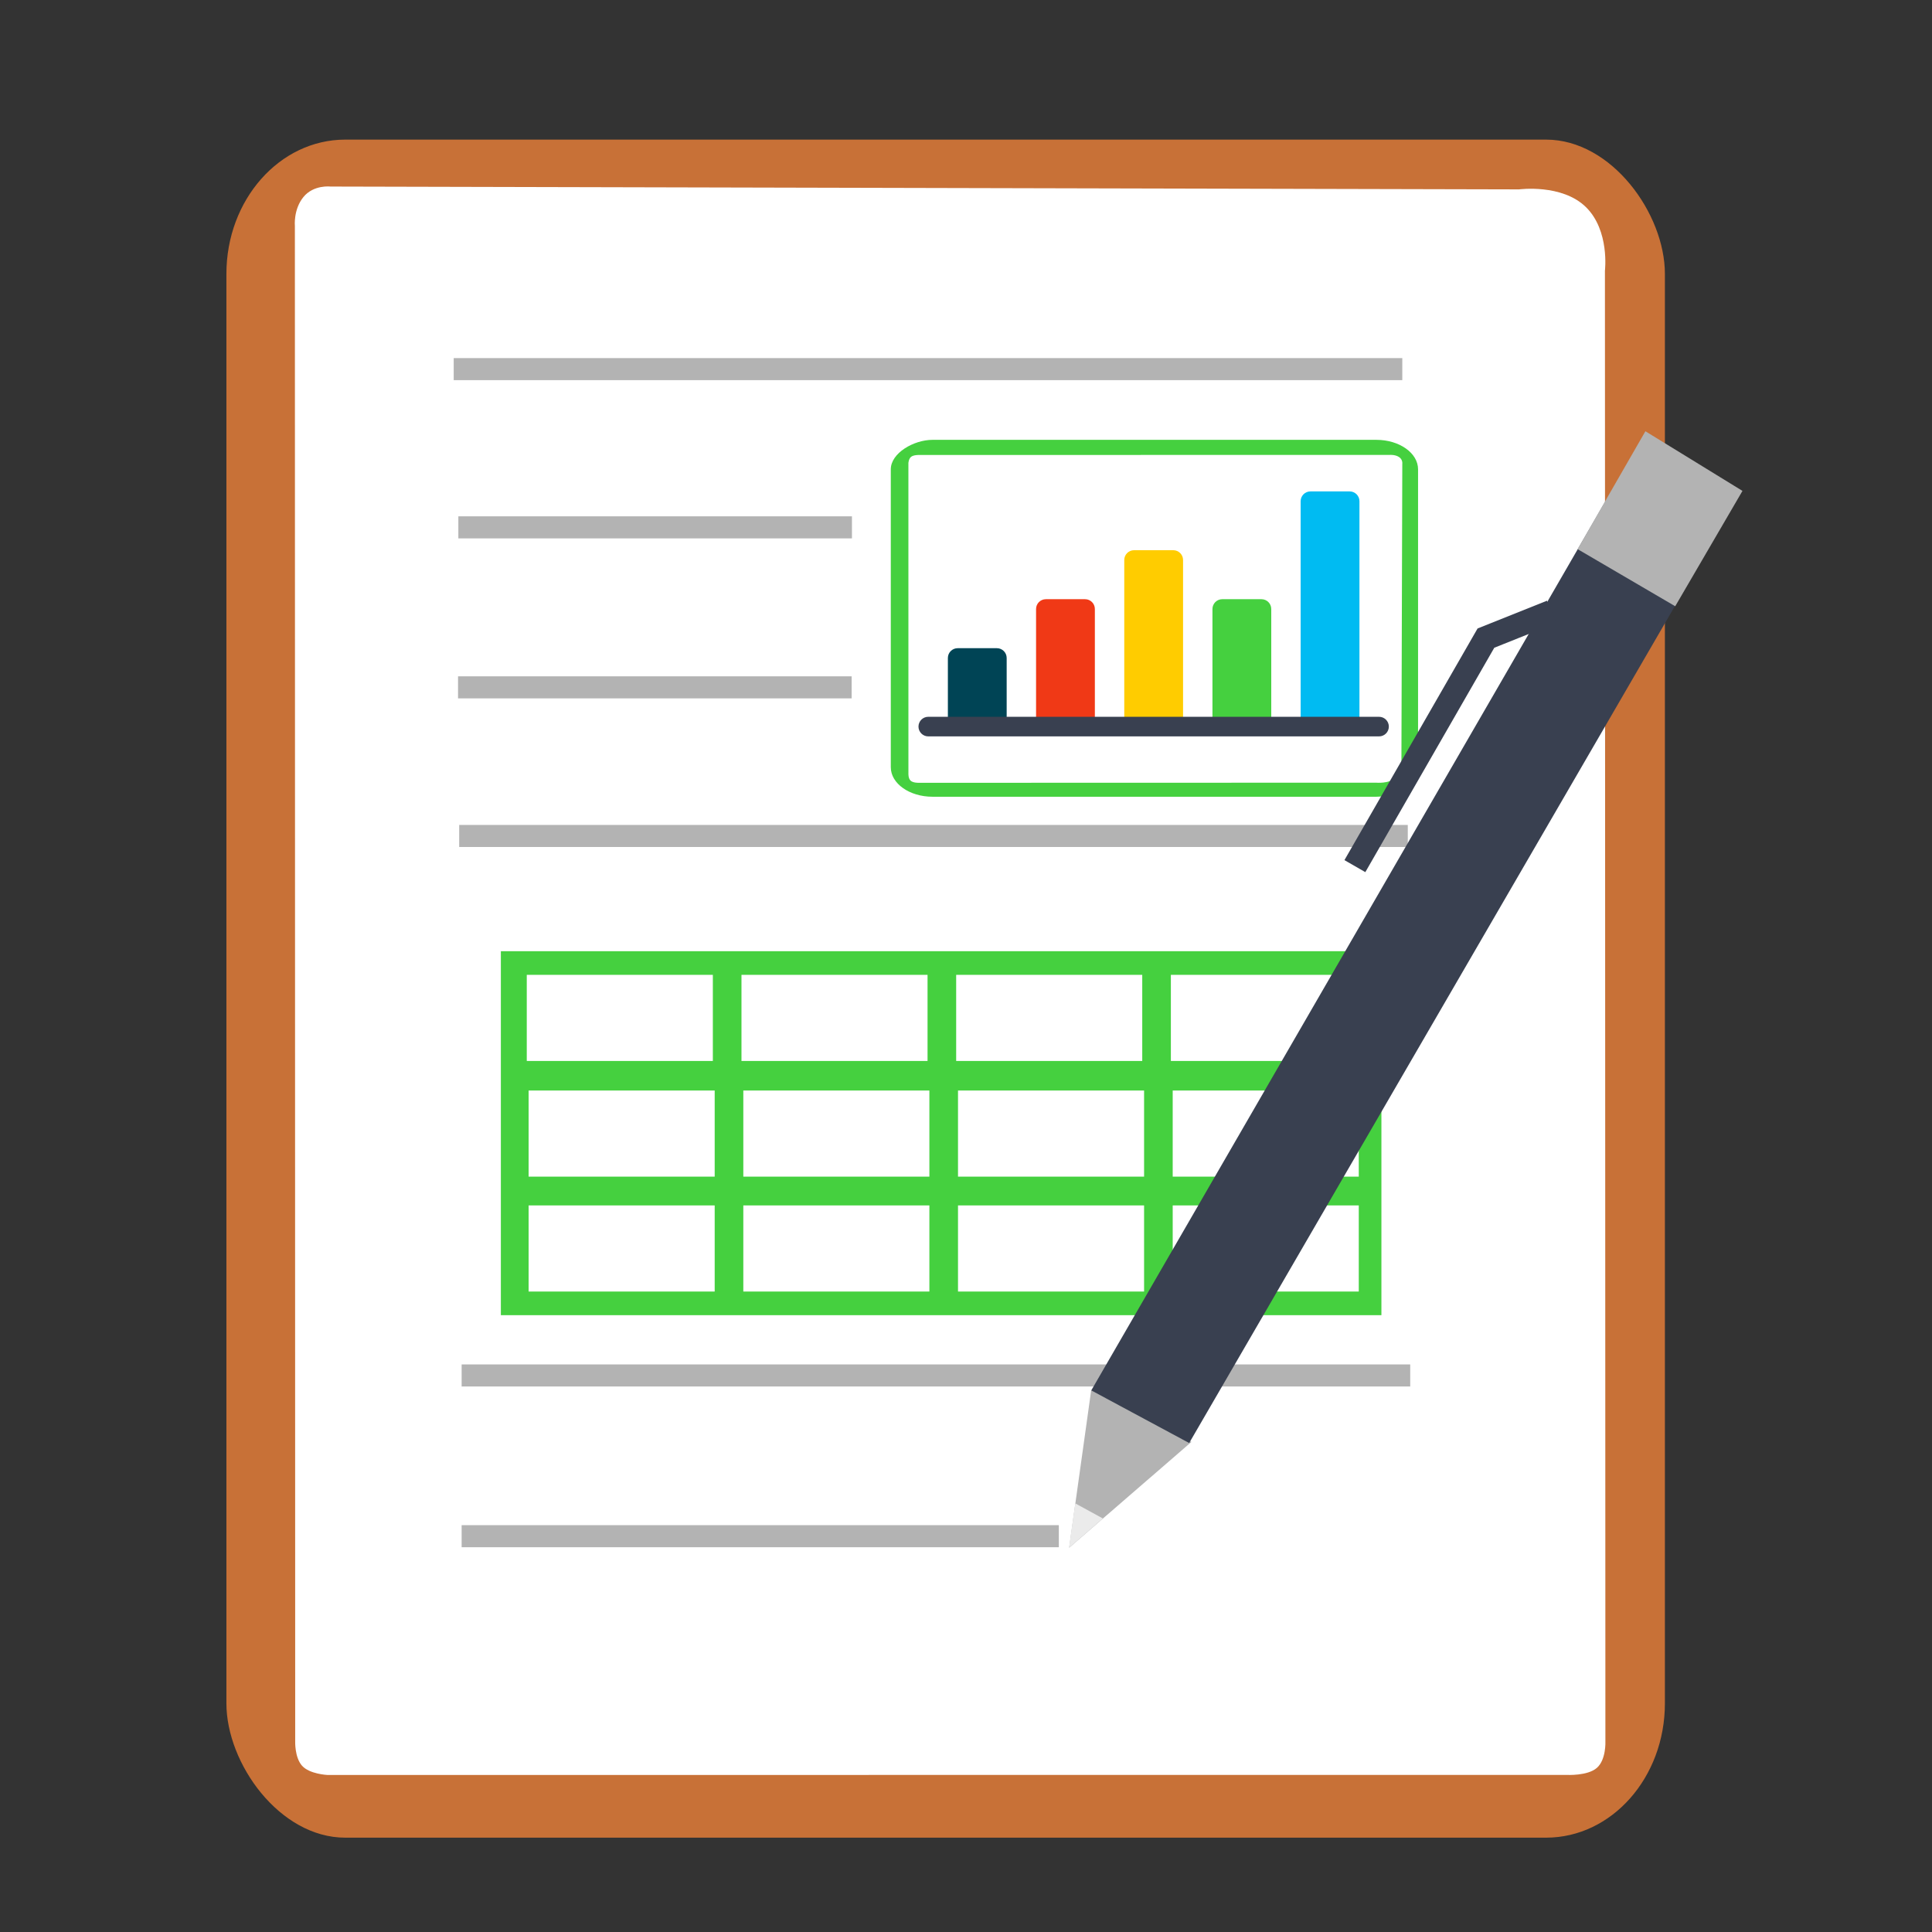 <?xml version="1.0" encoding="UTF-8" standalone="no"?>
<svg
   xmlns:dc="http://purl.org/dc/elements/1.1/"
   xmlns:cc="http://creativecommons.org/ns#"
   xmlns:rdf="http://www.w3.org/1999/02/22-rdf-syntax-ns#"
   xmlns:svg="http://www.w3.org/2000/svg"
   xmlns="http://www.w3.org/2000/svg"
   xmlns:xlink="http://www.w3.org/1999/xlink"
   xmlns:sodipodi="http://sodipodi.sourceforge.net/DTD/sodipodi-0.dtd"
   xmlns:inkscape="http://www.inkscape.org/namespaces/inkscape"
   viewBox="0 0 512 512"
   height="512"
   width="512"
   version="1.1"
   id="svg2"
   inkscape:version="0.91 r13725"
   sodipodi:docname="applications-office.svg">
  <rect x="0" y="0" width="512" height="512" fill="#333333" stroke="none"/>
  <sodipodi:namedview
     pagecolor="#ffffff"
     bordercolor="#666666"
     borderopacity="1"
     objecttolerance="10"
     gridtolerance="10"
     guidetolerance="10"
     inkscape:pageopacity="0"
     inkscape:pageshadow="2"
     inkscape:window-width="1366"
     inkscape:window-height="715"
     id="namedview18"
     showgrid="false"
     inkscape:zoom="0.40625"
     inkscape:cx="-253.29834"
     inkscape:cy="399.60689"
     inkscape:window-x="0"
     inkscape:window-y="24"
     inkscape:window-maximized="1"
     inkscape:current-layer="svg2" />
  <defs
     id="defs6">
    <filter
       height="1.096"
       y="-0.048"
       width="1.096"
       x="-0.048"
       id="filter4329"
       style="color-interpolation-filters:sRGB">
      <feGaussianBlur
         id="feGaussianBlur4331"
         stdDeviation="2.132" />
    </filter>
    <filter
       height="1.033"
       y="-0.016"
       width="1.04"
       x="-0.02"
       id="filter4376"
       style="color-interpolation-filters:sRGB">
      <feGaussianBlur
         id="feGaussianBlur4378"
         stdDeviation="1.174" />
    </filter>
    <filter
       height="1.057"
       y="-0.029"
       width="1.063"
       x="-0.032"
       id="filter4436"
       style="color-interpolation-filters:sRGB">
      <feGaussianBlur
         id="feGaussianBlur4438"
         stdDeviation="0.635" />
    </filter>
    <linearGradient
       x1="16.542"
       y1="144.708"
       x2="-24.629"
       y2="-0.778"
       id="linearGradient3504"
       xlink:href="#linearGradient3526"
       gradientUnits="userSpaceOnUse"
       gradientTransform="matrix(0.697,-0.312,0.312,0.697,29.229,22)" />
    <linearGradient
       id="linearGradient3526">
      <stop
         id="stop3528"
         style="stop-color:#006e29;stop-opacity:1"
         offset="0" />
      <stop
         id="stop3530"
         style="stop-color:#77b753;stop-opacity:1"
         offset="1" />
    </linearGradient>
  </defs>
  <g
     id="g4205">
    <rect
       rx="31.492"
       ry="35.584"
       y="37"
       x="60"
       height="450"
       width="381.215"
       id="rect3003"
       style="fill:#c87137;fill-opacity:1;stroke:none" />
    <path
       sodipodi:nodetypes="cccczcczcczcczc"
       inkscape:connector-curvature="0"
       id="path3773"
       d="m 80.408,52.217 c -2.692,3.31 -2.262,7.68 -2.262,7.68 l 0.079,374.09 0.005,27.426 c 0,0 -0.177,4.289 1.815,6.526 1.992,2.237 6.733,2.446 6.733,2.446 l 328.436,-0.016 c 0,0 5.502,0.302 7.976,-1.865 2.475,-2.167 2.258,-6.985 2.258,-6.985 L 425.323,71.749 c 0,0 1.3,-10.664 -5.049,-16.877 -6.349,-6.213 -17.704,-4.683 -17.704,-4.683 l -315.015,-0.75 c 0,0 -4.456,-0.53 -7.148,2.78 z"
       style="fill:#ffffff;stroke:none" />
    <rect
       ry="0"
       y="136.831"
       x="121.469"
       height="5.846"
       width="104.308"
       id="rect3001-3-7"
       style="fill:#b3b3b3;fill-opacity:1;stroke:none" />
    <rect
       ry="0"
       y="94.898"
       x="120.238"
       height="5.846"
       width="251.385"
       id="rect3001-6-5"
       style="fill:#b3b3b3;fill-opacity:1;stroke:none" />
    <rect
       ry="0"
       y="361.587"
       x="122.339"
       height="5.846"
       width="251.385"
       id="rect3001-6-5-7-3"
       style="fill:#b3b3b3;fill-opacity:1;stroke:none" />
    <rect
       ry="0"
       y="404.184"
       x="122.339"
       height="5.846"
       width="158.264"
       id="rect3001-3-7-3-5-5"
       style="fill:#b3b3b3;fill-opacity:1;stroke:none" />
    <rect
       transform="matrix(0,1,-1,0,0,0)"
       rx="7.813"
       ry="11.049"
       y="-375.801"
       x="116.562"
       height="139.73"
       width="94.581"
       id="rect3003-3"
       style="fill:#45d03f;fill-opacity:1;stroke:none" />
    <path
       sodipodi:nodetypes="cccczcczcczcczc"
       inkscape:connector-curvature="0"
       id="path3773-6"
       d="m 370.76,121.12 c -1.029,-0.673 -2.388,-0.566 -2.388,-0.566 l -116.318,0.02 -8.528,0.001 c 0,0 -1.334,-0.044 -2.029,0.454 -0.695,0.498 -0.761,1.685 -0.761,1.685 l 0.005,82.174 c 0,0 -0.094,1.376 0.58,1.996 0.674,0.619 2.172,0.565 2.172,0.565 l 121.194,-0.031 c 0,0 3.316,0.325 5.248,-1.263 1.932,-1.588 1.456,-4.43 1.456,-4.43 l 0.233,-78.816 c 0,0 0.165,-1.115 -0.864,-1.788 z"
       style="fill:#ffffff;stroke:none" />
    <path
       inkscape:connector-curvature="0"
       id="path17"
       d="m 310.926,192.554 -10.388,0 c -1.434,0 -2.597,-1.163 -2.597,-2.597 l 0,-41.55 c 0,-1.434 1.163,-2.597 2.597,-2.597 l 10.388,0 c 1.434,0 2.597,1.163 2.597,2.597 l 0,41.55 c 0,1.434 -1.163,2.597 -2.597,2.597 z"
       style="fill:#ffcc00" />
    <path
       inkscape:connector-curvature="0"
       id="path21"
       d="m 287.554,192.554 -10.388,0 c -1.434,0 -2.597,-1.163 -2.597,-2.597 l 0,-28.566 c 0,-1.434 1.163,-2.597 2.597,-2.597 l 10.388,0 c 1.434,0 2.597,1.163 2.597,2.597 l 0,28.566 c 0,1.434 -1.163,2.597 -2.597,2.597 z"
       style="fill:#f03916;fill-opacity:1" />
    <path
       inkscape:connector-curvature="0"
       id="path25"
       d="m 264.182,192.554 -10.388,0 c -1.434,0 -2.597,-1.163 -2.597,-2.597 l 0,-15.582 c 0,-1.434 1.163,-2.597 2.597,-2.597 l 10.388,0 c 1.434,0 2.597,1.163 2.597,2.597 l 0,15.582 c -3e-4,1.434 -1.163,2.597 -2.597,2.597 z"
       style="fill:#004455" />
    <path
       inkscape:connector-curvature="0"
       id="path29"
       d="m 334.298,192.554 -10.388,0 c -1.434,0 -2.597,-1.163 -2.597,-2.597 l 0,-28.566 c 0,-1.434 1.163,-2.597 2.597,-2.597 l 10.388,0 c 1.434,0 2.597,1.163 2.597,2.597 l 0,28.566 c 0,1.434 -1.163,2.597 -2.597,2.597 z"
       style="fill:#45d03f;fill-opacity:1" />
    <path
       inkscape:connector-curvature="0"
       id="path33"
       d="m 357.67,192.554 -10.388,0 c -1.434,0 -2.597,-1.163 -2.597,-2.597 l 0,-57.132 c 0,-1.434 1.163,-2.597 2.597,-2.597 l 10.388,0 c 1.434,0 2.597,1.163 2.597,2.597 l 0,57.132 c -2.9e-4,1.434 -1.163,2.597 -2.597,2.597 z"
       style="fill:#00bbf2;fill-opacity:1" />
    <path
       inkscape:connector-curvature="0"
       id="path37"
       d="m 365.461,195.15 -119.458,0 c -1.434,0 -2.597,-1.163 -2.597,-2.597 l 0,0 c 0,-1.434 1.163,-2.597 2.597,-2.597 l 119.458,0 c 1.434,0 2.597,1.163 2.597,2.597 l 0,0 c -2.9e-4,1.435 -1.163,2.597 -2.597,2.597 z"
       style="fill:#394050" />
    <rect
       y="252.079"
       x="132.734"
       height="96.457"
       width="233.354"
       id="rect3771-5-9-7"
       style="fill:#45d03f;fill-opacity:1;stroke:none" />
    <rect
       y="258.344"
       x="139.602"
       height="22.822"
       width="49.31"
       id="rect3771-5-9"
       style="fill:#ffffff;fill-opacity:1;stroke:none" />
    <rect
       y="258.344"
       x="196.499"
       height="22.822"
       width="49.31"
       id="rect3771-7-6-3"
       style="fill:#ffffff;fill-opacity:1;stroke:none" />
    <rect
       y="258.344"
       x="253.396"
       height="22.822"
       width="49.31"
       id="rect3771-7-5-2-6"
       style="fill:#ffffff;fill-opacity:1;stroke:none" />
    <rect
       y="258.344"
       x="310.292"
       height="22.822"
       width="49.31"
       id="rect3771-7-5-3-9-0"
       style="fill:#ffffff;fill-opacity:1;stroke:none" />
    <rect
       y="288.998"
       x="140.09"
       height="22.822"
       width="49.31"
       id="rect3771-6"
       style="fill:#ffffff;fill-opacity:1;stroke:none" />
    <rect
       y="288.998"
       x="196.986"
       height="22.822"
       width="49.31"
       id="rect3771-7-26"
       style="fill:#ffffff;fill-opacity:1;stroke:none" />
    <rect
       y="288.998"
       x="253.883"
       height="22.822"
       width="49.31"
       id="rect3771-7-5-1"
       style="fill:#ffffff;fill-opacity:1;stroke:none" />
    <rect
       y="288.998"
       x="310.779"
       height="22.822"
       width="49.31"
       id="rect3771-7-5-3-8"
       style="fill:#ffffff;fill-opacity:1;stroke:none" />
    <rect
       y="319.449"
       x="140.09"
       height="22.822"
       width="49.31"
       id="rect3771-5-7"
       style="fill:#ffffff;fill-opacity:1;stroke:none" />
    <rect
       y="319.449"
       x="196.986"
       height="22.822"
       width="49.31"
       id="rect3771-7-6-9"
       style="fill:#ffffff;fill-opacity:1;stroke:none" />
    <rect
       y="319.449"
       x="253.883"
       height="22.822"
       width="49.31"
       id="rect3771-7-5-2-2"
       style="fill:#ffffff;fill-opacity:1;stroke:none" />
    <rect
       y="319.449"
       x="310.78"
       height="22.822"
       width="49.31"
       id="rect3771-7-5-3-9-02"
       style="fill:#ffffff;fill-opacity:1;stroke:none" />
    <rect
       ry="0"
       y="218.615"
       x="121.692"
       height="5.846"
       width="251.385"
       id="rect3001-6-5-3"
       style="fill:#b3b3b3;fill-opacity:1;stroke:none" />
    <path
       sodipodi:nodetypes="cccc"
       inkscape:connector-curvature="0"
       id="path3868"
       d="M 283.336,410.173 315.75,382.118 289.179,368.411 Z"
       style="fill:#b3b3b3;stroke:none;fill-opacity:1" />
    <path
       sodipodi:nodetypes="cccc"
       inkscape:connector-curvature="0"
       id="path3868-3"
       d="m 283.305,410.17 8.969,-7.763 -7.31,-3.992 z"
       style="fill:#ebebeb;stroke:none" />
    <path
       sodipodi:nodetypes="ccccc"
       inkscape:connector-curvature="0"
       id="path3888"
       d="m 289.199,368.473 136.592,-236.203 25.35,15.807 -135.996,234.339 z"
       style="fill:#394050;fill-opacity:1;stroke:none" />
    <path
       sodipodi:nodetypes="ccccc"
       inkscape:connector-curvature="0"
       id="path3888-6"
       d="m 418.08,145.524 17.969,-31.24 25.723,15.807 -17.82,30.569 z"
       style="fill:#b3b3b3;fill-opacity:1;stroke:none" />
    <path
       inkscape:connector-curvature="0"
       id="path3803"
       d="m 411.153,162.159 -17.365,6.946 -34.73,60.429"
       style="fill:none;stroke:#394050;stroke-width:6.385;stroke-linecap:butt;stroke-linejoin:miter;stroke-miterlimit:4;stroke-dasharray:none;stroke-opacity:1" />
    <rect
       ry="0"
       y="179.231"
       x="121.385"
       height="5.846"
       width="104.308"
       id="rect3001-3-7-6"
       style="fill:#b3b3b3;fill-opacity:1;stroke:none" />
  </g>
</svg>
